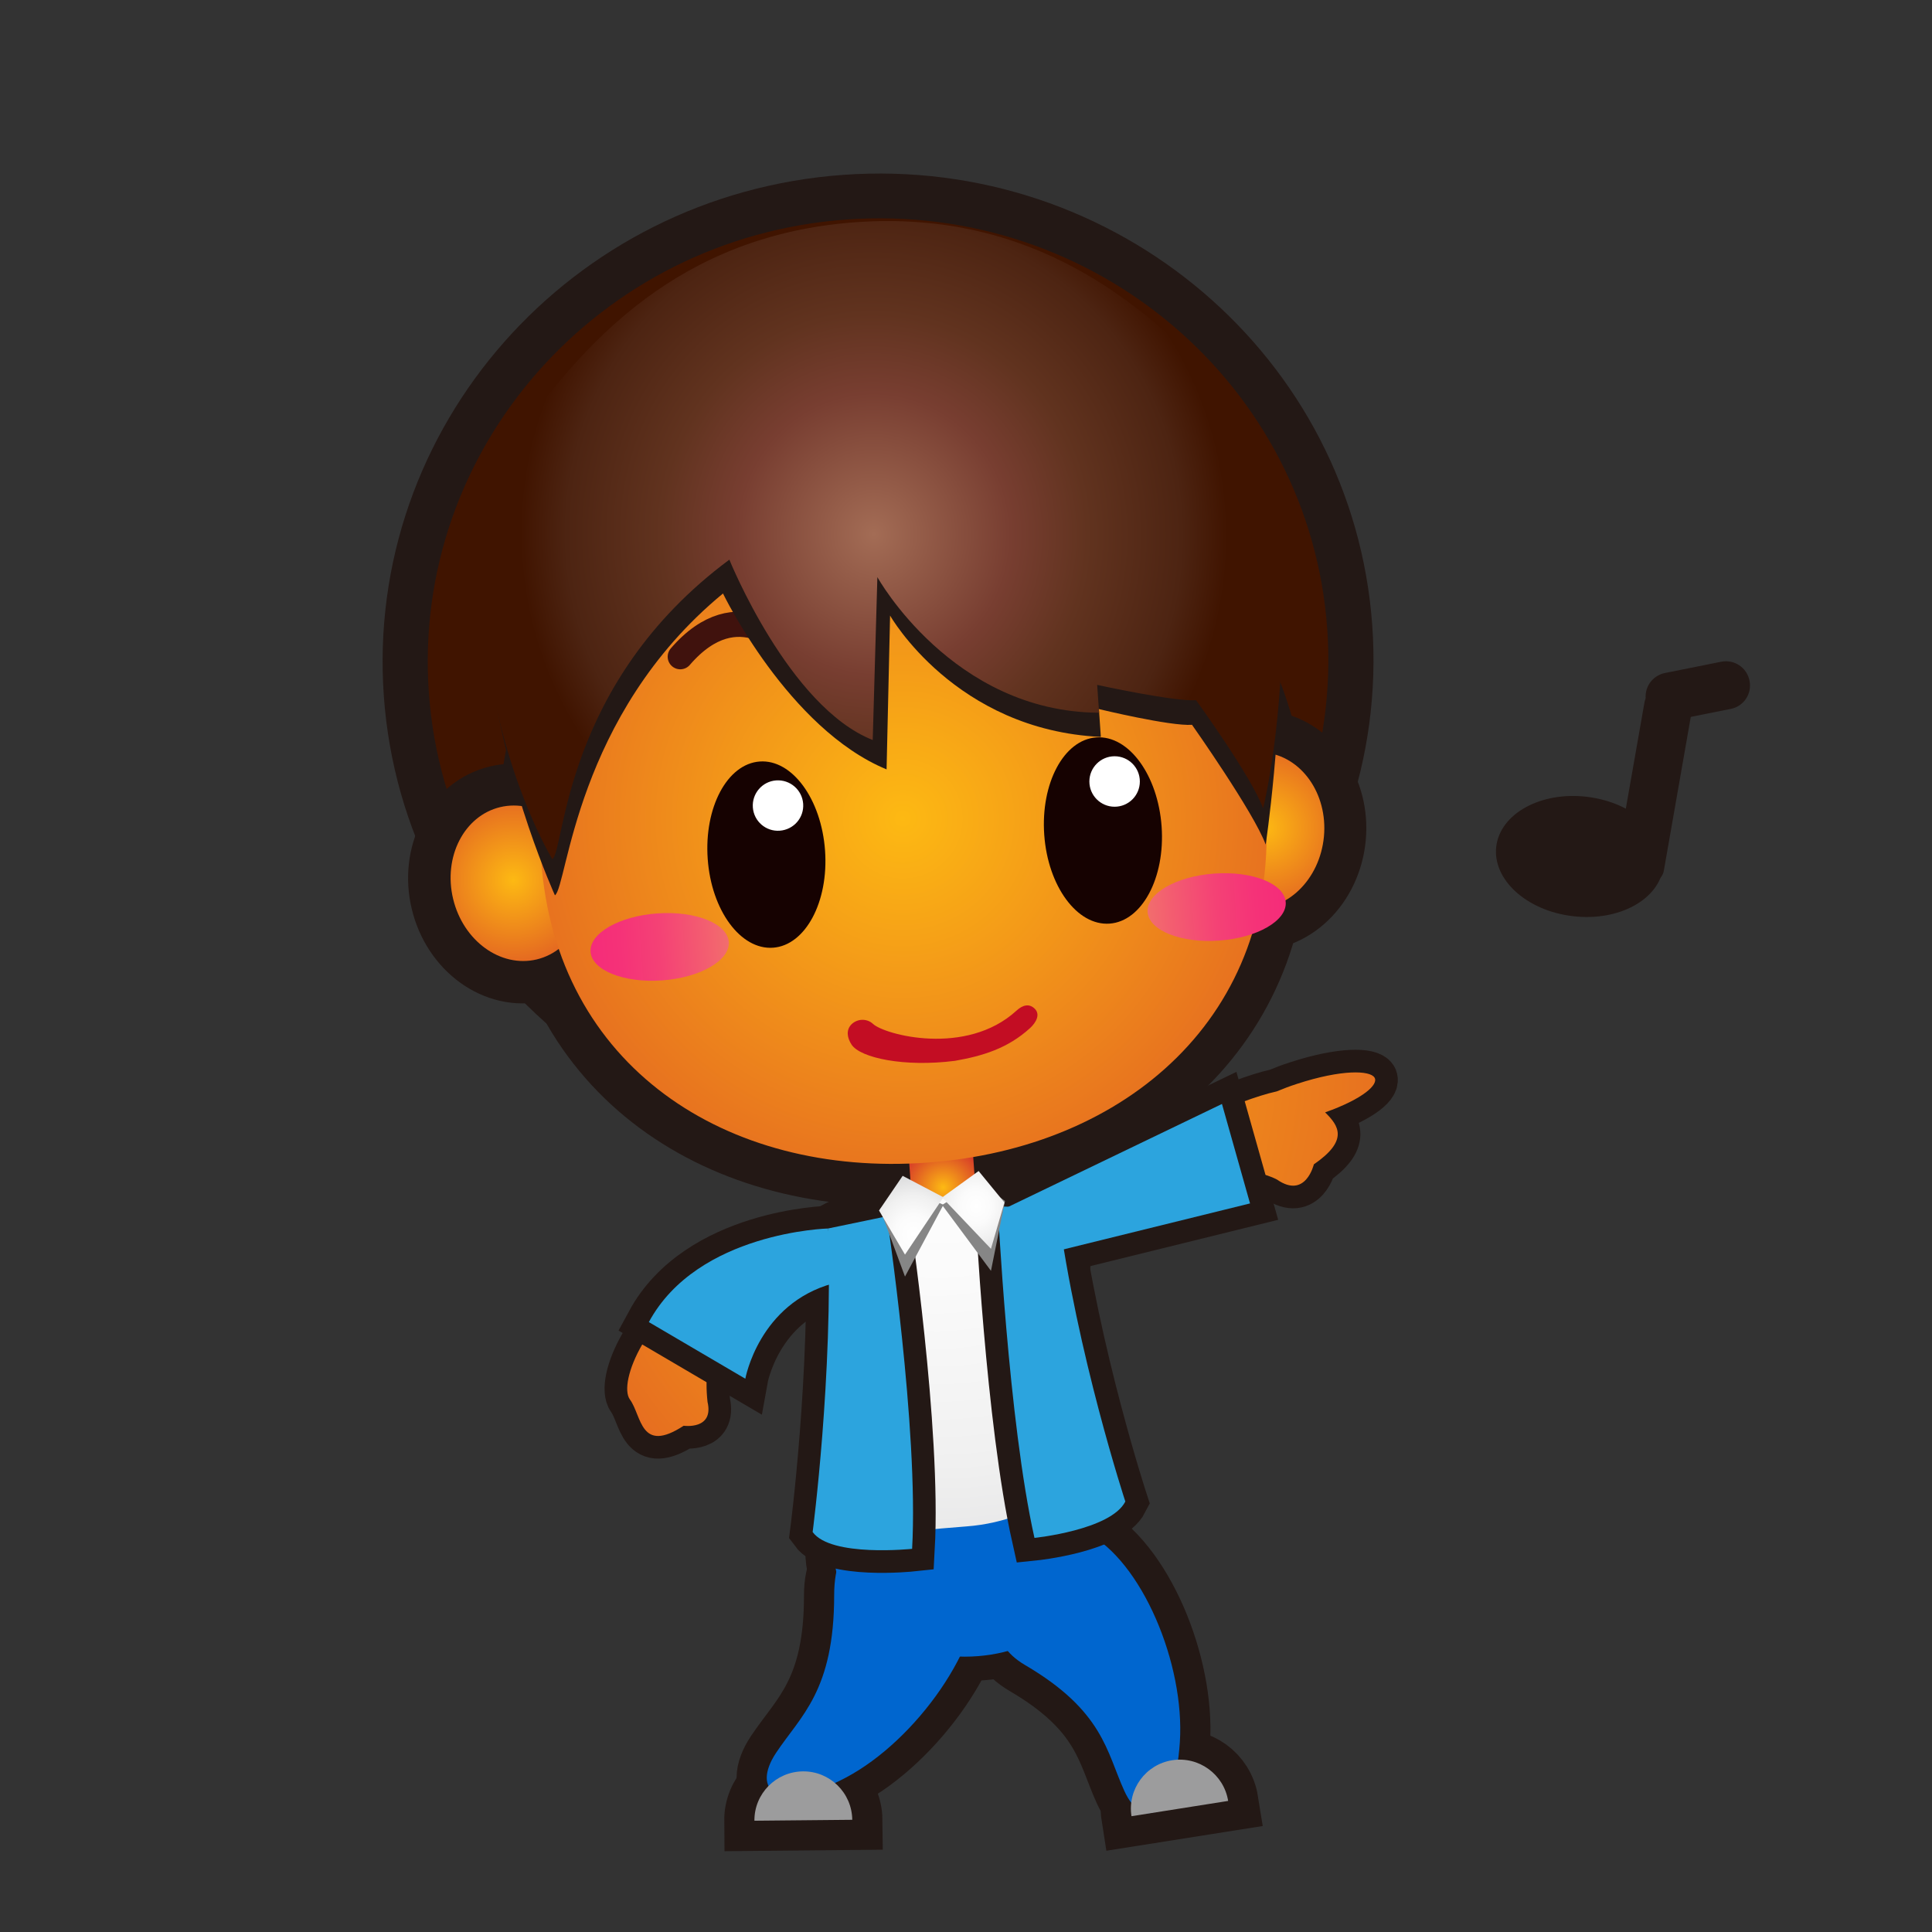 <?xml version="1.0" encoding="iso-8859-1"?>
<!-- Generator: Adobe Illustrator 16.0.0, SVG Export Plug-In . SVG Version: 6.00 Build 0)  -->
<!DOCTYPE svg PUBLIC "-//W3C//DTD SVG 1.1//EN" "http://www.w3.org/Graphics/SVG/1.1/DTD/svg11.dtd">
<svg version="1.1" xmlns="http://www.w3.org/2000/svg" xmlns:xlink="http://www.w3.org/1999/xlink" x="0px" y="0px" width="64px"
	 height="64px" viewBox="0 0 64 64" style="enable-background:new 0 0 64 64;" xml:space="preserve">
<rect x="0" y="0" width="64" height="64" fill="#333333" stroke="none"/>
<g id="man_x5F_dancing_x28_br_x29_">
	<g id="man_x5F_dancing_x28_ye_x29__2_">
		
			<path id="path34-7-5_348_" style="fill:#4C0A02;stroke:#231815;stroke-width:2;stroke-linecap:round;stroke-linejoin:round;stroke-miterlimit:10;" d="
			M34.971,42.258c0.234-0.341,0.402-1.697-0.134-1.929c-0.535-0.228-1.878-0.505-1.878-0.505c-1.209-0.289-2.411-0.199-3.565,0.264
			c0,0-1.293,0.473-1.792,0.777c-0.496,0.306-0.147,1.627,0.133,1.929c0,0,0.732,3.819,0.025,7.853c0,0,1.623,1.709,4.259,1.514
			c2.635-0.195,4.01-2.126,4.01-2.126C34.771,46.145,34.971,42.258,34.971,42.258z"/>
		<g id="g204_7_">
			<g id="g202_8_">
				<g id="g191_5_">
					<path id="path4_55_" style="fill:#F09400;stroke:#231815;stroke-width:1.542;stroke-miterlimit:10;" d="M44.689,20.775
						c0.605,8.465-5.891,15.821-14.504,16.438c-8.62,0.615-16.096-5.742-16.701-14.206c-0.605-8.466,5.889-15.83,14.509-16.446
						C36.607,5.944,44.085,12.31,44.689,20.775z"/>
					
						<radialGradient id="path19_1_" cx="287.315" cy="-333.371" r="0.504" gradientTransform="matrix(0.998 -0.071 -0.071 -0.998 -272.658 -295.089)" gradientUnits="userSpaceOnUse">
						<stop  offset="0" style="stop-color:#A36C55"/>
						<stop  offset="0.387" style="stop-color:#783E31"/>
						<stop  offset="0.603" style="stop-color:#61331F"/>
						<stop  offset="0.87" style="stop-color:#4D2412"/>
						<stop  offset="1" style="stop-color:#401400"/>
					</radialGradient>
					<path id="path19_13_" style="fill:url(#path19_1_);" d="M43.966,20.827c0.577,8.072-5.618,15.085-13.832,15.673
						c-8.22,0.588-15.35-5.473-15.927-13.545C13.63,14.881,19.824,7.859,28.043,7.272C36.258,6.684,43.389,12.753,43.966,20.827z"/>
					<path id="path21_39_" style="fill:#48140F;stroke:#231815;stroke-width:2.782;stroke-miterlimit:10;" d="M41.926,26.772
						c0.49,6.849-4.597,11.267-11.223,11.742c-6.626,0.476-12.288-3.176-12.777-10.026c-0.49-6.853,4.485-12.796,11.111-13.269
						C35.663,14.745,41.436,19.918,41.926,26.772z"/>
					<path id="path23_36_" style="fill:none;stroke:#231815;stroke-width:2.782;stroke-miterlimit:10;" d="M43.857,27.713
						c-0.135,1.428-1.233,2.494-2.459,2.38c-1.224-0.115-2.106-1.362-1.974-2.791c0.134-1.426,1.232-2.488,2.454-2.376
						C43.105,25.041,43.99,26.29,43.857,27.713z"/>
					
						<radialGradient id="path30_1_" cx="348.201" cy="-302.239" r="4.379" gradientTransform="matrix(0.996 0.092 0.092 -0.996 -277.106 -305.64)" gradientUnits="userSpaceOnUse">
						<stop  offset="0" style="stop-color:#FDB913"/>
						<stop  offset="1" style="stop-color:#D63929"/>
					</radialGradient>
					<path id="path30_2_" style="fill:url(#path30_1_);" d="M43.857,27.713c-0.135,1.428-1.233,2.494-2.459,2.38
						c-1.224-0.115-2.106-1.362-1.974-2.791c0.134-1.426,1.232-2.488,2.454-2.376C43.105,25.041,43.99,26.29,43.857,27.713z"/>
					
						<ellipse id="ellipse32_3_" transform="matrix(0.233 0.973 -0.973 0.233 41.626 5.741)" style="fill:none;stroke:#231815;stroke-width:2.782;stroke-miterlimit:10;" cx="17.174" cy="29.258" rx="2.596" ry="2.226"/>
					
						<radialGradient id="path39_1_" cx="-135.425" cy="-381.747" r="4.376" gradientTransform="matrix(-0.972 0.233 -0.233 -0.972 -203.574 -310.356)" gradientUnits="userSpaceOnUse">
						<stop  offset="0" style="stop-color:#FDB913"/>
						<stop  offset="1" style="stop-color:#D63929"/>
					</radialGradient>
					<path id="path39_19_" style="fill:url(#path39_1_);" d="M15.01,29.776c0.335,1.395,1.575,2.292,2.771,2.006
						c1.195-0.288,1.893-1.647,1.559-3.043c-0.334-1.393-1.573-2.287-2.771-2.002C15.375,27.024,14.676,28.385,15.01,29.776z"/>
					<path id="path41_2_" style="fill:#48140F;stroke:#231815;stroke-width:1.5;stroke-miterlimit:10;" d="M45.532,35.695
						c-0.151-0.238-1.083-0.274-2.56,0.207c-0.257,0.082-0.476,0.168-0.679,0.252c-1.313,0.289-3.655,1.398-6.121,2.746
						c-5.382,2.932-2.03,3.082-2.03,3.082c0.74,0.109,1.438-0.75,2.361-1.277c1.53-0.87,4.111-2.52,5.803-1.628
						c0.946,0.655,1.217-0.507,1.217-0.507c1.156-0.793,0.83-1.276,0.373-1.721C45.17,36.396,45.674,35.921,45.532,35.695z"/>
					
						<radialGradient id="path48_1_" cx="251.06" cy="-365.426" r="30.893" gradientTransform="matrix(0.991 -0.136 -0.136 -0.991 -270.086 -292.951)" gradientUnits="userSpaceOnUse">
						<stop  offset="0" style="stop-color:#FDB913"/>
						<stop  offset="1" style="stop-color:#D63929"/>
					</radialGradient>
					<path id="path48_4_" style="fill:url(#path48_1_);" d="M45.532,35.695c-0.151-0.238-1.083-0.274-2.56,0.207
						c-0.257,0.082-0.476,0.168-0.679,0.252c-1.313,0.289-3.655,1.398-6.121,2.746c-5.382,2.932-2.03,3.082-2.03,3.082
						c0.74,0.109,1.438-0.75,2.361-1.277c1.53-0.87,4.111-2.52,5.803-1.628c0.946,0.655,1.217-0.507,1.217-0.507
						c1.156-0.793,0.83-1.276,0.373-1.721C45.17,36.396,45.674,35.921,45.532,35.695z"/>
					<g id="g52_3_">
						
							<ellipse id="ellipse50_3_" style="fill:#48140F;stroke:#231815;stroke-width:1.85;stroke-linecap:round;stroke-linejoin:round;stroke-miterlimit:10;" cx="32.071" cy="51.381" rx="4.469" ry="3.375"/>
					</g>
					<ellipse id="ellipse54_19_" style="fill:#0083C5;" cx="32.071" cy="51.281" rx="4.469" ry="3.375"/>
					<path id="path56_25_" style="fill:#48140F;stroke:#231815;stroke-width:2;stroke-miterlimit:10;" d="M35.982,50.764
						c1.844,0.938,3.272,4.359,3.102,6.948s-1.252,2.904-1.84,1.612c-0.59-1.291-0.692-2.647-3.289-4.168
						C31.359,53.635,34.68,50.098,35.982,50.764z"/>
					<path id="path58_24_" style="fill:#48140F;stroke:#231815;stroke-width:2;stroke-miterlimit:10;" d="M40.684,59.658
						c-0.141-0.881-0.971-1.486-1.854-1.348c-0.883,0.14-1.487,0.969-1.348,1.854L40.684,59.658z"/>
					<path id="path60_3_" style="fill:#48140F;stroke:#231815;stroke-width:2;stroke-miterlimit:10;" d="M32.446,52.331
						c0.126,2.185-2.097,5.317-4.416,6.549c-2.317,1.231-3.139,0.417-2.323-0.813c0.813-1.227,1.932-2.045,1.926-5.229
						C27.625,49.656,32.359,50.789,32.446,52.331z"/>
					<path id="path62_12_" style="fill:#48140F;stroke:#231815;stroke-width:2;stroke-miterlimit:10;" d="M24.991,60.314
						c-0.008-0.892,0.711-1.625,1.604-1.635c0.893-0.011,1.627,0.709,1.637,1.604L24.991,60.314z"/>
					
						<ellipse id="ellipse64_5_" style="fill:#48140F;stroke:#231815;stroke-width:2;stroke-miterlimit:10;" cx="31.963" cy="51.305" rx="3.805" ry="3.375"/>
					<path id="path66_21_" style="fill:#0066CF;" d="M35.982,50.764c1.844,0.938,3.272,4.359,3.102,6.948s-1.252,2.904-1.84,1.612
						c-0.59-1.291-0.692-2.647-3.289-4.168C31.359,53.635,34.68,50.098,35.982,50.764z"/>
					<path id="path68_15_" style="fill:#9C9C9D;" d="M40.684,59.658c-0.141-0.881-0.971-1.486-1.854-1.348
						c-0.883,0.14-1.487,0.969-1.348,1.854L40.684,59.658z"/>
					<path id="path70_4_" style="fill:#0066CF;" d="M32.446,52.331c0.126,2.185-2.097,5.317-4.416,6.549
						c-2.317,1.231-3.139,0.417-2.323-0.813c0.813-1.227,1.926-2.045,1.926-5.229C27.633,48.917,32.359,50.789,32.446,52.331z"/>
					<path id="path72_7_" style="fill:#9C9C9D;" d="M24.991,60.314c-0.008-0.892,0.711-1.625,1.604-1.635
						c0.893-0.011,1.627,0.709,1.637,1.604L24.991,60.314z"/>
					<ellipse id="ellipse74_6_" style="fill:#0066CF;" cx="31.962" cy="51.504" rx="4.319" ry="3.375"/>
					<path id="path34-7-5_347_" style="fill:#0066CF;" d="M34.971,42.258c0.234-0.341,0.402-1.697-0.134-1.929
						c-0.535-0.228-1.878-0.505-1.878-0.505c-1.209-0.289-2.411-0.199-3.565,0.264c0,0-1.293,0.473-1.792,0.777
						c-0.496,0.306-0.147,1.627,0.133,1.929c0,0,0.732,3.819,0.025,7.853c0,0,1.61,1.51,4.246,1.313
						c2.637-0.194,4.023-1.927,4.023-1.927C34.771,46.145,34.971,42.258,34.971,42.258z"/>
					<radialGradient id="polygon82_1_" cx="31.244" cy="39.335" r="1.417" gradientUnits="userSpaceOnUse">
						<stop  offset="0" style="stop-color:#FDB913"/>
						<stop  offset="1" style="stop-color:#D63929"/>
					</radialGradient>
					<polygon id="polygon82_4_" style="fill:url(#polygon82_1_);" points="32.417,40.809 30.293,40.959 30.072,37.863 
						32.195,37.711 					"/>
					
						<radialGradient id="path34-7-5_1_" cx="289.832" cy="-351.653" r="29.528" gradientTransform="matrix(0.963 -0.071 -0.069 -0.998 -272.354 -295.089)" gradientUnits="userSpaceOnUse">
						<stop  offset="0" style="stop-color:#E5E2DF"/>
						<stop  offset="0" style="stop-color:#F1EFEE"/>
						<stop  offset="0" style="stop-color:#FFFFFF"/>
						<stop  offset="0.229" style="stop-color:#FBFBFB"/>
						<stop  offset="0.447" style="stop-color:#F0F0F0"/>
						<stop  offset="0.66" style="stop-color:#DDDDDE"/>
						<stop  offset="0.869" style="stop-color:#C2C3C4"/>
						<stop  offset="1" style="stop-color:#ADAEB0"/>
					</radialGradient>
					<path id="path34-7-5_346_" style="fill:url(#path34-7-5_1_);" d="M34.971,42.258c0.234-0.341,0.402-1.697-0.134-1.929
						c-0.535-0.228-1.878-0.505-1.878-0.505c-1.209-0.289-2.411-0.199-3.565,0.264c0,0-1.293,0.473-1.792,0.777
						c-0.496,0.306-0.147,1.627,0.133,1.929c0,0,0.732,2.425,0.025,6.458c2.224,2.084-0.614,1.674,4.246,1.313
						c2.637-0.194,4.023-1.926,4.023-1.926C34.771,44.75,34.971,42.258,34.971,42.258z"/>
					<path id="path102_14_" style="fill:#231815;stroke:#231815;stroke-width:1.5;stroke-miterlimit:10;" d="M33.053,39.961
						c0,0,0.348,7.122,1.215,10.984c0,0,2.529-0.26,3.01-1.205c0,0-1.607-4.891-2.237-9.699L33.053,39.961z"/>
					<polygon id="polygon104_2_" style="fill:#2CA4DE;stroke:#231815;stroke-width:1.5;stroke-miterlimit:10;" points="
						33.202,40.074 40.479,36.57 41.409,39.865 35.146,41.409 					"/>
					<path id="path106_6_" style="fill:#2CA4DE;" d="M33.053,39.961c0,0,0.348,7.122,1.215,10.984c0,0,2.529-0.26,3.01-1.205
						c0,0-1.607-4.891-2.237-9.699L33.053,39.961z"/>
					<path id="path30-2_354_" style="fill:#48140F;stroke:#231815;stroke-width:1.5;stroke-miterlimit:10;" d="M24.783,43.314
						c-0.939,0.756-1.526,1.44-1.345,3.127c0.219,0.933-0.791,0.789-0.791,0.789c-1.446,0.944-1.383-0.328-1.781-0.871
						c-0.397-0.543,0.52-2.934,3.001-4.319c2.836-1.41,4.231-1.224,4.211-0.367C28.062,42.523,26.287,42.107,24.783,43.314z"/>
					<g id="path34-7-5_345_">
						
							<radialGradient id="path30-2_1_" cx="398.22" cy="289.305" r="27.337" gradientTransform="matrix(-0.008 0.878 0.9 0.004 -224.578 -312.158)" gradientUnits="userSpaceOnUse">
							<stop  offset="0" style="stop-color:#FDB913"/>
							<stop  offset="1" style="stop-color:#D63929"/>
						</radialGradient>
						<path id="path30-2_353_" style="fill:url(#path30-2_1_);" d="M24.783,43.314c-0.939,0.756-1.526,1.44-1.345,3.127
							c0.219,0.933-0.791,0.789-0.791,0.789c-1.446,0.944-1.383-0.328-1.781-0.871c-0.397-0.543,0.52-2.934,3.001-4.319
							c2.836-1.41,5.316-1.657,4.211-0.367C28.062,42.523,26.287,42.107,24.783,43.314z"/>
					</g>
					<path id="path115_12_" style="fill:#231815;stroke:#231815;stroke-width:1.5;stroke-miterlimit:10;" d="M29.378,40.291
						c0,0,1.058,7.063,0.837,11.016c0,0-2.687,0.285-3.295-0.557c0,0,0.682-5.207,0.513-10.055L29.378,40.291z"/>
					<path id="path117_15_" style="fill:#2CA4DE;stroke:#231815;stroke-width:1.5;stroke-miterlimit:10;" d="M27.434,40.695
						c0,0-4.325,0.111-5.94,3.101l3.196,1.876c0,0,0.446-2.486,2.905-3.156L27.434,40.695z"/>
					<path id="path119_15_" style="fill:#2CA4DE;" d="M29.378,40.291c0,0,1.058,7.063,0.837,11.016c0,0-2.687,0.285-3.295-0.557
						c0,0,0.682-5.207,0.513-10.055L29.378,40.291z"/>
					<polygon id="polygon121_2_" style="fill:#868686;" points="29.902,39.3 31.253,39.91 29.979,42.288 29.152,40.05 					"/>
					<polygon id="polygon123_2_" style="fill:#868686;" points="32.418,39.141 31.208,39.916 32.827,42.098 33.292,39.785 					"/>
					
						<radialGradient id="polygon142_1_" cx="336.486" cy="-338.889" r="2.923" gradientTransform="matrix(0.895 0 0 -1 -270.894 -298)" gradientUnits="userSpaceOnUse">
						<stop  offset="0" style="stop-color:#E5E2DF"/>
						<stop  offset="0" style="stop-color:#F1EFEE"/>
						<stop  offset="0" style="stop-color:#FFFFFF"/>
						<stop  offset="0.229" style="stop-color:#FBFBFB"/>
						<stop  offset="0.447" style="stop-color:#F0F0F0"/>
						<stop  offset="0.66" style="stop-color:#DDDDDE"/>
						<stop  offset="0.869" style="stop-color:#C2C3C4"/>
						<stop  offset="1" style="stop-color:#ADAEB0"/>
					</radialGradient>
					<polygon id="polygon142_2_" style="fill:url(#polygon142_1_);" points="29.902,38.951 31.253,39.661 29.979,41.561 
						29.119,40.1 					"/>
					
						<radialGradient id="polygon161_1_" cx="-232.594" cy="-370.404" r="2.543" gradientTransform="matrix(-0.889 0.115 -0.103 -0.993 -212.597 -301.109)" gradientUnits="userSpaceOnUse">
						<stop  offset="0" style="stop-color:#E5E2DF"/>
						<stop  offset="0" style="stop-color:#F1EFEE"/>
						<stop  offset="0" style="stop-color:#FFFFFF"/>
						<stop  offset="0.229" style="stop-color:#FBFBFB"/>
						<stop  offset="0.447" style="stop-color:#F0F0F0"/>
						<stop  offset="0.66" style="stop-color:#DDDDDE"/>
						<stop  offset="0.869" style="stop-color:#C2C3C4"/>
						<stop  offset="1" style="stop-color:#ADAEB0"/>
					</radialGradient>
					<polygon id="polygon161_2_" style="fill:url(#polygon161_1_);" points="32.418,38.792 31.208,39.667 32.827,41.369 
						33.273,39.835 					"/>
					
						<radialGradient id="path168_1_" cx="278.793" cy="-342.69" r="22.039" gradientTransform="matrix(0.998 -0.071 -0.071 -0.998 -272.658 -295.089)" gradientUnits="userSpaceOnUse">
						<stop  offset="0" style="stop-color:#FDB913"/>
						<stop  offset="1" style="stop-color:#D63929"/>
					</radialGradient>
					<path id="path168_10_" style="fill:url(#path168_1_);" d="M41.926,26.772c0.49,6.849-4.597,11.267-11.223,11.742
						c-6.626,0.476-12.288-3.176-12.777-10.026c-0.49-6.853,4.485-12.796,11.111-13.269C35.663,14.745,41.436,19.918,41.926,26.772z
						"/>
					
						<path id="path170_9_" style="fill:none;stroke:#A4414A;stroke-width:0.835;stroke-linecap:round;stroke-linejoin:round;stroke-miterlimit:10;" d="
						M36.867,20.729c0,0-1.701-1.992-3.646,0.261"/>
					
						<path id="path172_7_" style="fill:none;stroke:#40120D;stroke-width:0.835;stroke-linecap:round;stroke-linejoin:round;stroke-miterlimit:10;" d="
						M26.181,21.493c0,0-1.702-1.992-3.646,0.261"/>
					<path id="path174_7_" style="fill:#231815;" d="M18.383,29.659c0,0-1.621-3.557-2.129-7.518
						c-0.355-2.785-0.814-4.559,1.158-7.21c2.018-2.713,5.082-6.348,10.996-6.771c5.91-0.422,9.464,2.739,11.846,5.137
						c2.33,2.344,2.126,4.166,2.172,6.973c0.063,3.993-0.498,7.707-0.498,7.707c-0.393-1.064-2.441-3.967-2.441-3.967
						c-0.717,0.052-3.084-0.521-3.084-0.521l0.064,0.922c-4.83-0.226-6.982-4.02-6.982-4.02l-0.116,5.096
						c-3.259-1.346-5.419-5.827-5.419-5.827C19.041,23.707,18.803,29.355,18.383,29.659z"/>
					
						<radialGradient id="path189_1_" cx="286.989" cy="-333.67" r="12.095" gradientTransform="matrix(0.966 -0.069 -0.071 -0.998 -271.975 -295.507)" gradientUnits="userSpaceOnUse">
						<stop  offset="0" style="stop-color:#A36C55"/>
						<stop  offset="0.387" style="stop-color:#783E31"/>
						<stop  offset="0.603" style="stop-color:#61331F"/>
						<stop  offset="0.87" style="stop-color:#4D2412"/>
						<stop  offset="1" style="stop-color:#401400"/>
					</radialGradient>
					<path id="path189_8_" style="fill:url(#path189_1_);" d="M18.298,28.461c0,0-1.67-2.696-2.212-7.111
						c-0.38-3.104-0.703-4.567,1.269-7.218c2.018-2.713,5.083-6.349,10.996-6.771c5.911-0.423,9.463,2.738,11.847,5.137
						c2.329,2.344,2.217,3.837,2.282,6.964c0.093,4.447-0.638,7.315-0.638,7.315c-0.393-1.065-2.221-3.582-2.221-3.582
						c-0.718,0.051-3.276-0.507-3.276-0.507l0.065,0.922c-4.867-0.022-7.346-4.492-7.346-4.492l-0.154,5.396
						c-2.78-1.097-4.749-5.975-4.749-5.975C18.638,22.637,18.717,28.157,18.298,28.461z"/>
				</g>
				<path id="path209_154_" style="fill:#160201;" d="M38.48,27.379c0.121,1.699-0.651,3.141-1.724,3.217
					c-1.075,0.077-2.042-1.24-2.164-2.939c-0.122-1.708,0.648-3.153,1.724-3.229C37.389,24.351,38.357,25.671,38.48,27.379z"/>
				<g id="g200_8_">
					<g id="g198_7_">
						<g id="g196_5_">
							<circle id="circle194_3_" style="fill:#FFFFFF;" cx="36.923" cy="25.888" r="0.836"/>
						</g>
					</g>
				</g>
			</g>
		</g>
		<g id="g213_207_">
			
				<linearGradient id="path219_1_" gradientUnits="userSpaceOnUse" x1="286.677" y1="-346.607" x2="291.264" y2="-346.607" gradientTransform="matrix(0.998 -0.071 -0.071 -0.998 -272.658 -295.089)">
				<stop  offset="0" style="stop-color:#F26D6D"/>
				<stop  offset="0.156" style="stop-color:#F35E70"/>
				<stop  offset="0.486" style="stop-color:#F44275"/>
				<stop  offset="0.778" style="stop-color:#F53278"/>
				<stop  offset="1" style="stop-color:#F52C79"/>
			</linearGradient>
			<path id="path219_5_" style="fill:url(#path219_1_);" d="M42.591,29.885c0.044,0.612-0.942,1.183-2.208,1.273
				c-1.264,0.09-2.324-0.334-2.367-0.946c-0.043-0.613,0.945-1.184,2.209-1.274S42.547,29.272,42.591,29.885z"/>
			
				<linearGradient id="path234_1_" gradientUnits="userSpaceOnUse" x1="-207.505" y1="-347.047" x2="-202.915" y2="-347.047" gradientTransform="matrix(-0.998 0.071 -0.071 -0.998 -207.589 -300.182)">
				<stop  offset="0" style="stop-color:#F26D6D"/>
				<stop  offset="0.156" style="stop-color:#F35E70"/>
				<stop  offset="0.486" style="stop-color:#F44275"/>
				<stop  offset="0.778" style="stop-color:#F53278"/>
				<stop  offset="1" style="stop-color:#F52C79"/>
			</linearGradient>
			<path id="path234_6_" style="fill:url(#path234_1_);" d="M19.563,31.531c0.044,0.612,1.105,1.037,2.37,0.946
				c1.263-0.09,2.253-0.662,2.209-1.273c-0.044-0.611-1.105-1.036-2.368-0.946C20.509,30.348,19.519,30.918,19.563,31.531z"/>
		</g>
		<g id="g213_206_">
			<path id="path209_153_" style="fill:#160201;" d="M27.331,28.177c0.121,1.699-0.651,3.14-1.723,3.217
				c-1.075,0.077-2.043-1.239-2.164-2.938c-0.123-1.708,0.647-3.153,1.723-3.23C26.239,25.148,27.208,26.468,27.331,28.177z"/>
			<path id="path211_128_" style="fill:#FFFFFF;" d="M26.606,26.626c0.033,0.461-0.313,0.858-0.776,0.892
				c-0.459,0.033-0.858-0.312-0.891-0.772c-0.033-0.46,0.313-0.861,0.771-0.894C26.173,25.819,26.573,26.167,26.606,26.626z"/>
		</g>
		<path id="path58-3-7_43_" style="fill:#C30D23;" d="M31.636,35.141c-1.674,0.215-3.136-0.094-3.427-0.537
			c-0.146-0.223-0.192-0.487,0.003-0.677c0.196-0.188,0.51-0.192,0.705-0.011c0.383,0.363,3.088,1.088,4.754-0.436
			c0.199-0.183,0.418-0.252,0.608-0.063c0.188,0.188,0.046,0.451-0.155,0.638C33.379,34.734,32.55,34.979,31.636,35.141z"/>
		<polygon id="polygon241_3_" style="fill:#2CA4DE;" points="33.202,40.074 40.479,36.57 41.409,39.865 35.146,41.409 		"/>
		<path id="path243_5_" style="fill:#2CA4DE;" d="M27.434,40.695c0,0-4.325,0.111-5.94,3.101l3.196,1.876
			c0,0,0.446-2.486,2.905-3.156L27.434,40.695z"/>
	</g>
	<g id="Layer_1_107_">
	</g>
	<g id="g257_5_">
		<g id="g247_5_">
			<path id="path245_9_" style="fill:#231815;" d="M55.104,28.7c-0.129,1.094-1.475,1.833-3.002,1.649
				c-1.529-0.178-2.666-1.212-2.537-2.305c0.131-1.092,1.475-1.832,3.002-1.649C54.096,26.575,55.232,27.608,55.104,28.7z"/>
		</g>
		<g id="g251_4_">
			<path id="path249_7_" style="fill:#231815;" d="M54.169,29.303c-0.403-0.091-0.681-0.401-0.627-0.72l0.935-5.324
				c0.058-0.326,0.455-0.537,0.891-0.463c0.453,0.068,0.738,0.396,0.68,0.729l-0.932,5.322c-0.059,0.328-0.457,0.537-0.895,0.465
				C54.205,29.31,54.188,29.304,54.169,29.303z"/>
		</g>
		<g id="g255_5_">
			<path id="path253_6_" style="fill:#231815;" d="M55.123,23.851c-0.293-0.07-0.531-0.305-0.594-0.619
				c-0.088-0.432,0.191-0.85,0.625-0.938l1.863-0.373c0.435-0.086,0.851,0.193,0.938,0.627c0.088,0.434-0.191,0.852-0.624,0.936
				l-1.865,0.373C55.35,23.88,55.23,23.878,55.123,23.851z"/>
		</g>
	</g>
</g>
<g id="Layer_1">
</g>
</svg>

